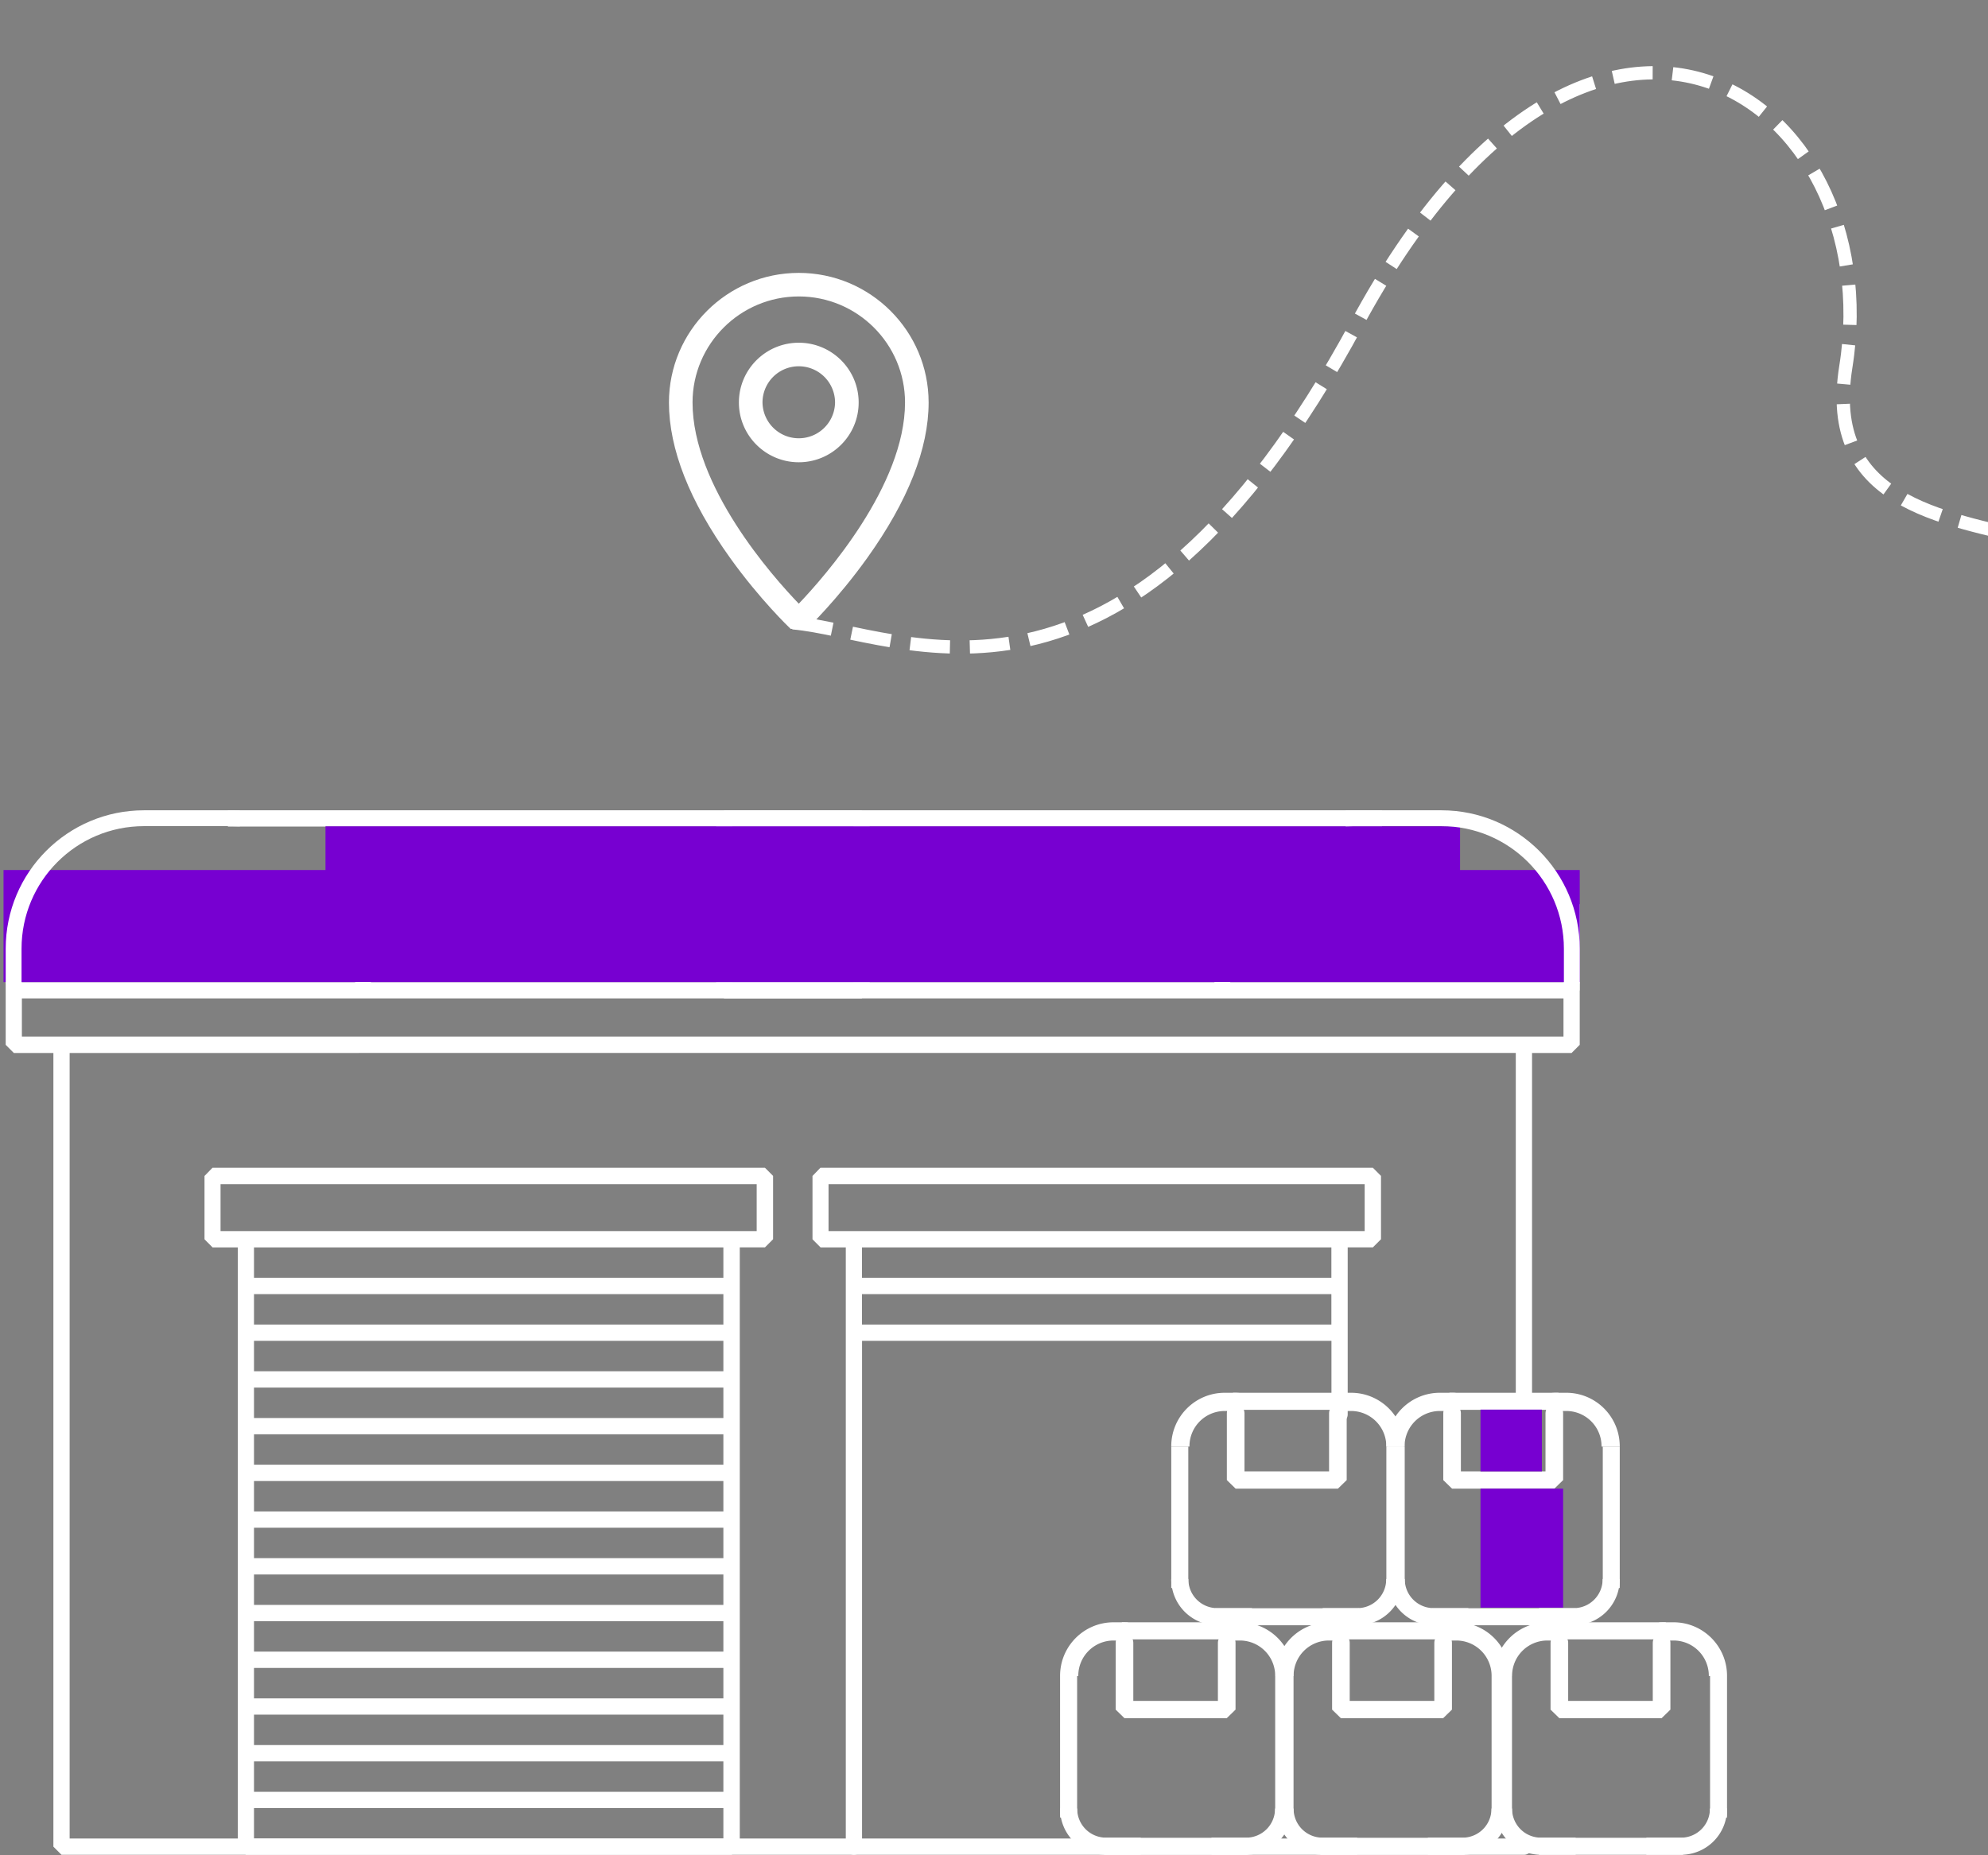 <svg width="300" height="280" fill="none" xmlns="http://www.w3.org/2000/svg"><rect width="100%" height="100%" fill="#808080" stroke="none"/><path d="M32.066 176.24h83.37l1.227 1.228v9.559l-1.227 1.229h-3.799V278.7l-1.226 1.229H37.113l-1.226-1.229v-90.433h-3.8l-1.226-1.229v-9.559l1.205-1.239Zm6.263 101.231h70.833v-4.589H38.329v4.589Zm0-7.047h70.833v-4.589H38.329v4.589Zm0-7.057h70.833v-4.59H38.329v4.59Zm0-7.047h70.833v-4.589H38.329v4.589Zm0-7.057h70.833v-4.589H38.329v4.589Zm0-7.047h70.833v-4.589H38.329v4.589Zm0-7.058h70.833v-4.589H38.329v4.589Zm0-7.047h70.833v-4.589H38.329v4.589Zm0-7.057h70.833v-4.589H38.329v4.589Zm0-7.047h70.833v-4.589H38.329v4.589Zm0-7.057h70.833v-4.59H38.329v4.59Zm0-7.047h70.833v-4.59H38.329v4.59Zm0-7.058h70.833v-4.578H38.329v4.578Zm-5.036-7.047H114.188v-7.09H33.282v7.09h.01ZM123.805 176.24h83.37l1.226 1.228v9.559l-1.226 1.229h-3.799v25.207c0 .685-.554 1.229-1.227 1.229a1.233 1.233 0 0 1-1.226-1.229V202.36h-70.834v76.34c0 .685-.554 1.229-1.227 1.229a1.234 1.234 0 0 1-1.226-1.229v-90.433h-3.799l-1.227-1.229v-9.559l1.195-1.239Zm77.107 23.663v-4.59h-70.834v4.59h70.834Zm-70.834-7.058h70.834v-4.578h-70.834v4.578Zm-5.036-7.047H205.937v-7.09h-80.906v7.09h.011Z" fill="#fff"/><path fill-rule="evenodd" clip-rule="evenodd" d="M130.022 150.684H2.172l-1.227-1.229v-1.231h2.453v.002h125.386v-23.478h-94.39v-2.457h95.628l1.226 1.228v25.936l-1.226 1.229Z" fill="#fff"/><path fill-rule="evenodd" clip-rule="evenodd" d="M238.372 148.224v1.231l-1.227 1.229h-127.85l-1.226-1.229v-25.936l1.226-1.228h99.262v2.457h-98.035v23.478h125.386v-.002h2.464Z" fill="#fff"/><path d="M2.076 135.253h53.62c.683 0 1.226.555 1.226 1.229 0 .685-.554 1.229-1.227 1.229H3.303v18.726h232.635v-18.715h-52.393a1.227 1.227 0 0 1-1.226-1.229c0-.685.553-1.229 1.226-1.229h53.619l1.227 1.229v21.194l-1.227 1.229h-5.97v54.395c0 .685-.553 1.229-1.226 1.229a1.234 1.234 0 0 1-1.227-1.229v-54.395H10.51v118.555h219.469c.684 0 1.226.555 1.226 1.229s-.553 1.229-1.226 1.229H9.283L8.057 278.7V158.916h-5.97L.86 157.687v-21.205l1.216-1.229Z" fill="#fff"/><path d="M238.391 131.306H.533v16.918h237.858v-16.918Z" fill="#7700D1"/><path d="M220.331 124.711H49.119v16.396h171.212v-16.396Z" fill="#7700D1"/><path fill-rule="evenodd" clip-rule="evenodd" d="M55.986 148.224v.16h-2.39v-.16h2.39ZM36.18 124.713v-2.396c-.354-.017-.71-.026-1.068-.026H21.736c-11.53 0-20.876 9.354-20.876 20.893v5.2h2.39v-5.2c0-10.218 8.276-18.502 18.486-18.502H35.11c.358 0 .714.011 1.068.031ZM183.265 148.224v.16h2.389v-.16h-2.389Zm19.808-23.511v-2.396c.353-.017.709-.026 1.067-.026h13.376c11.529 0 20.875 9.354 20.875 20.893v5.2h-2.39v-5.2c0-10.218-8.276-18.502-18.485-18.502H204.14c-.358 0-.714.011-1.067.031ZM176.749 239.664V218.32h2.572v21.344h-2.572Zm6.631 5.624v-2.565h21.759v2.565H183.38Zm28.39-26.968h-2.561v21.344h2.561V218.32Zm-9.243-8.12h-16.456v2.577h16.456V210.2Z" fill="#fff"/><path fill-rule="evenodd" clip-rule="evenodd" d="M186.468 224.675h15.426l1.331-1.295v-10.119c0-.714-.597-1.296-1.331-1.296-.733 0-1.33.582-1.33 1.296v8.801h-12.766v-8.801c0-.714-.596-1.296-1.33-1.296-.734 0-1.33.582-1.33 1.296v10.119l1.33 1.295Z" fill="#fff"/><path fill-rule="evenodd" clip-rule="evenodd" d="M187.01 212.998v-2.766a8.244 8.244 0 0 0-.724-.032h-1.47c-4.455 0-8.067 3.615-8.067 8.075v.045h2.747v-.045a5.323 5.323 0 0 1 5.32-5.326h1.47c.246 0 .488.017.724.049ZM201.509 212.982v-2.76c.196-.015.395-.022.596-.022h1.776c4.456 0 8.068 3.615 8.068 8.075v.045h-2.747v-.045a5.324 5.324 0 0 0-5.321-5.326h-1.776c-.202 0-.401.011-.596.033ZM199.594 242.703v2.585h5.238a6.94 6.94 0 0 0 6.938-6.944v-.039h-2.582v.039a4.358 4.358 0 0 1-4.356 4.359h-5.238ZM188.925 242.703v2.585h-5.238a6.94 6.94 0 0 1-6.938-6.944v-.039h2.582v.039a4.358 4.358 0 0 0 4.356 4.359h5.238Z" fill="#fff"/><path fill-rule="evenodd" clip-rule="evenodd" d="M159.972 274.304V252.96h2.572v21.344h-2.572Zm6.63 5.624v-2.565h21.76v2.565h-21.76Zm28.391-26.968h-2.561v21.344h2.561V252.96Zm-9.244-8.12h-16.455v2.577h16.455v-2.577Z" fill="#fff"/><path fill-rule="evenodd" clip-rule="evenodd" d="M169.692 259.315h15.427l1.33-1.295v-10.119c0-.715-.597-1.296-1.33-1.296-.734 0-1.331.581-1.331 1.296v8.801h-12.766v-8.801c0-.715-.597-1.296-1.33-1.296-.734 0-1.331.581-1.331 1.296v10.119l1.331 1.295Z" fill="#fff"/><path fill-rule="evenodd" clip-rule="evenodd" d="M170.233 247.638v-2.766a8.244 8.244 0 0 0-.724-.032h-1.47c-4.455 0-8.067 3.615-8.067 8.075v.045h2.746v-.045a5.323 5.323 0 0 1 5.321-5.326h1.47c.245 0 .487.017.724.049ZM184.732 247.622v-2.76c.195-.015.391-.022.59-.022h1.79c4.456 0 8.068 3.615 8.068 8.075v.045h-2.747v-.045a5.323 5.323 0 0 0-5.321-5.326h-1.79c-.2 0-.397.011-.59.033ZM182.817 277.343v2.585h5.238a6.94 6.94 0 0 0 6.938-6.944v-.039h-2.582v.039a4.358 4.358 0 0 1-4.356 4.359h-5.238ZM172.148 277.343v2.585h-5.239a6.94 6.94 0 0 1-6.937-6.944v-.039h2.582v.039a4.357 4.357 0 0 0 4.355 4.359h5.239ZM209.407 239.664V218.32h2.572v21.344h-2.572Zm6.631 5.624v-2.565h21.76v2.565h-21.76Zm28.391-26.968h-2.561v21.344h2.561V218.32Zm-9.244-8.12H218.73v2.577h16.455V210.2Z" fill="#fff"/><path fill-rule="evenodd" clip-rule="evenodd" d="M219.127 224.675h15.427l1.33-1.295v-10.119c0-.714-.596-1.296-1.33-1.296-.734 0-1.33.582-1.33 1.296v8.801h-12.767v-8.801c0-.714-.596-1.296-1.33-1.296-.734 0-1.33.582-1.33 1.296v10.119l1.33 1.295Z" fill="#fff"/><path fill-rule="evenodd" clip-rule="evenodd" d="M219.668 212.981v-2.76a8.056 8.056 0 0 0-.584-.021h-1.805c-4.455 0-8.067 3.615-8.067 8.075v.045h2.747v-.045a5.323 5.323 0 0 1 5.32-5.326h1.805c.197 0 .392.011.584.032ZM234.167 212.998v-2.766c.238-.021.48-.032.723-.032h1.471c4.455 0 8.067 3.615 8.067 8.075v.045h-2.747l.001-.045a5.324 5.324 0 0 0-5.321-5.326h-1.471c-.245 0-.487.017-.723.049ZM232.252 242.703v2.585h5.239a6.942 6.942 0 0 0 6.938-6.944l-.001-.039h-2.582l.001.039a4.358 4.358 0 0 1-4.356 4.359h-5.239ZM221.583 242.703v2.585h-5.238a6.94 6.94 0 0 1-6.938-6.944v-.039h2.582v.039a4.358 4.358 0 0 0 4.356 4.359h5.238Z" fill="#fff"/><path d="M232.676 212.74h-9.261v9.323h9.261v-9.323ZM235.883 224.675h-12.468v17.954h12.468v-17.954Z" fill="#7700D1"/><path fill-rule="evenodd" clip-rule="evenodd" d="M192.63 274.304V252.96h2.572v21.344h-2.572Zm6.631 5.624v-2.565h21.759v2.565h-21.759Zm28.39-26.968h-2.561v21.344h2.561V252.96Zm-9.244-8.12h-16.454v2.577h16.454v-2.577Z" fill="#fff"/><path fill-rule="evenodd" clip-rule="evenodd" d="M202.35 259.315h15.426l1.33-1.295v-10.119c0-.715-.596-1.296-1.33-1.296-.734 0-1.33.581-1.33 1.296v8.801h-12.767v-8.801c0-.715-.596-1.296-1.329-1.296-.734 0-1.33.581-1.33 1.296v10.119l1.33 1.295Z" fill="#fff"/><path fill-rule="evenodd" clip-rule="evenodd" d="M202.891 247.638v-2.766a8.222 8.222 0 0 0-.723-.032h-1.636c-4.455 0-8.067 3.615-8.067 8.075v.045h2.747v-.045a5.323 5.323 0 0 1 5.32-5.326h1.636c.246 0 .487.017.723.049ZM217.391 247.638v-2.766c.238-.021.479-.032.723-.032h1.655c4.456 0 8.068 3.615 8.068 8.075v.045h-2.747v-.045a5.323 5.323 0 0 0-5.321-5.326h-1.655c-.245 0-.487.017-.723.049ZM215.475 277.343v2.585h5.238a6.94 6.94 0 0 0 6.938-6.944v-.039h-2.582l.001.039a4.358 4.358 0 0 1-4.357 4.359h-5.238ZM204.806 277.343v2.585h-5.238a6.94 6.94 0 0 1-6.938-6.944v-.039h2.582v.039a4.358 4.358 0 0 0 4.356 4.359h5.238Z" fill="#fff"/><path fill-rule="evenodd" clip-rule="evenodd" d="M225.597 274.304V252.96h2.572v21.344h-2.572Zm6.631 5.624v-2.565h21.759v2.565h-21.759Zm28.39-26.968h-2.561v21.344h2.561V252.96Zm-9.244-8.12H234.92v2.577h16.454v-2.577Z" fill="#fff"/><path fill-rule="evenodd" clip-rule="evenodd" d="M235.316 259.315h15.427l1.33-1.295v-10.119c0-.715-.596-1.296-1.33-1.296-.734 0-1.33.581-1.33 1.296v8.801h-12.767v-8.801c0-.715-.596-1.296-1.33-1.296-.734 0-1.33.581-1.33 1.296v10.119l1.33 1.295Z" fill="#fff"/><path fill-rule="evenodd" clip-rule="evenodd" d="M235.858 247.638v-2.766a8.239 8.239 0 0 0-.723-.032h-1.634c-4.455 0-8.067 3.615-8.067 8.075v.045h2.746v-.045a5.323 5.323 0 0 1 5.321-5.326h1.634c.245 0 .486.017.723.049ZM250.356 247.638v-2.766c.239-.021.481-.032.724-.032h1.471c4.455 0 8.067 3.615 8.067 8.075v.045h-2.747l.001-.045a5.324 5.324 0 0 0-5.321-5.326h-1.471c-.245 0-.487.017-.724.049ZM248.441 277.343v2.585h5.239a6.94 6.94 0 0 0 6.938-6.944v-.039h-2.582v.039a4.358 4.358 0 0 1-4.356 4.359h-5.239ZM237.773 277.343v2.585h-5.239a6.94 6.94 0 0 1-6.937-6.944v-.039h2.582v.039a4.357 4.357 0 0 0 4.355 4.359h5.239Z" fill="#fff"/><path d="M119.318 94.915c-.189-.173-4.628-4.416-9.13-10.696-6.134-8.566-9.24-16.459-9.24-23.474 0-10.79 8.785-19.56 19.593-19.56 10.809 0 19.593 8.77 19.593 19.56 0 6.953-3.106 14.845-9.239 23.427-4.503 6.295-8.942 10.57-9.13 10.743h-2.447Zm1.223-50.175c-8.847 0-16.032 7.188-16.032 16.005 0 12.669 12.079 26.261 16.032 30.364 3.938-4.134 16.032-17.82 16.032-30.364 0-8.833-7.184-16.005-16.032-16.005Z" fill="#fff"/><path d="M120.541 69.765c-4.989 0-9.036-4.04-9.036-9.02 0-4.98 4.047-9.02 9.036-9.02 4.988 0 9.035 4.04 9.035 9.02 0 4.98-4.047 9.02-9.035 9.02Zm0-14.486a5.465 5.465 0 0 0-5.475 5.466 5.475 5.475 0 0 0 10.949 0 5.475 5.475 0 0 0-5.474-5.466Z" fill="#fff"/><path d="M119.658 93.996c16.411 1.438 49.659 20.487 85.094-45.117 35.436-65.604 80.342-34.426 73.796 6.468-6.546 40.893 70.465 8.99 37.947 59.892-27.419 42.92 107.206 76.21 117.942 39.541" stroke="#fff" stroke-width="2" stroke-dasharray="6 3"/></svg>
